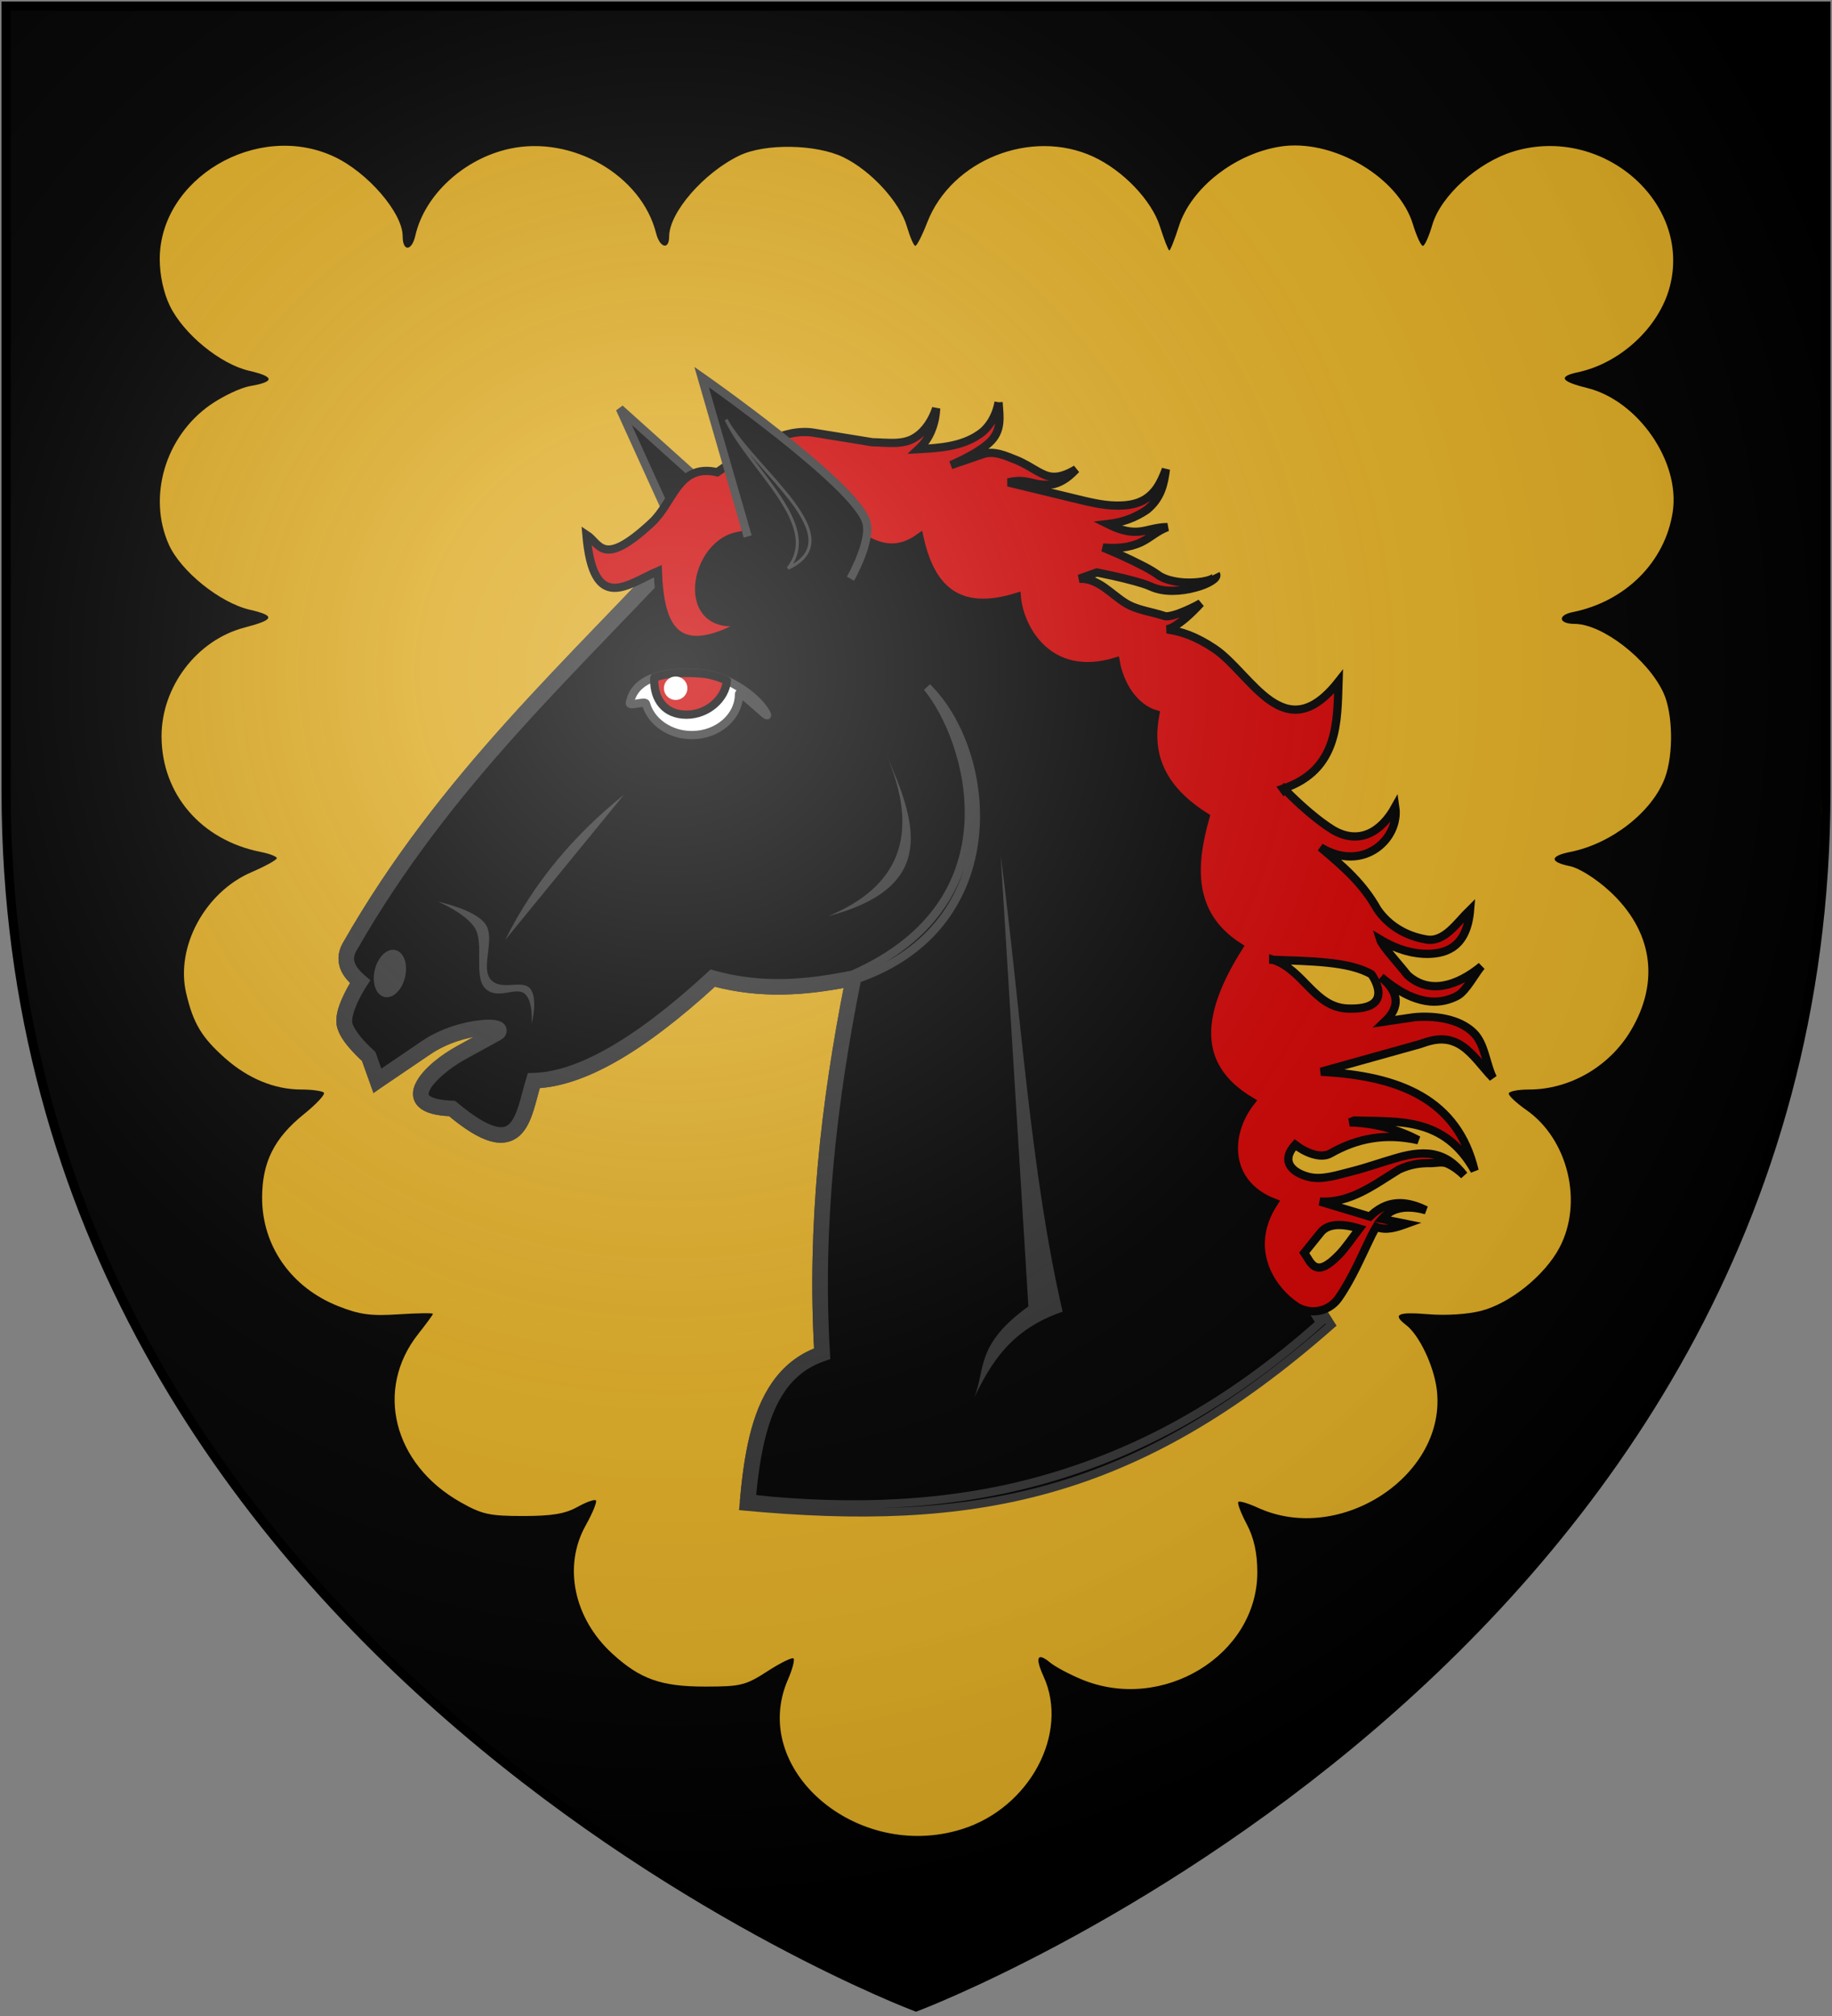 <?xml version="1.0" encoding="UTF-8" standalone="no"?>
<svg
   xmlns:dc="http://purl.org/dc/elements/1.1/"
   xmlns:cc="http://creativecommons.org/ns#"
   xmlns:rdf="http://www.w3.org/1999/02/22-rdf-syntax-ns#"
   xmlns:svg="http://www.w3.org/2000/svg"
   xmlns="http://www.w3.org/2000/svg"
   xmlns:xlink="http://www.w3.org/1999/xlink"
   xmlns:sodipodi="http://sodipodi.sourceforge.net/DTD/sodipodi-0.dtd"
   xmlns:inkscape="http://www.inkscape.org/namespaces/inkscape"
   width="600"
   height="660"
   id="svg2"
   version="1.1"
   inkscape:version="0.48.2 r9819"
   sodipodi:docname="House_Ryswell.svg">
  <rect width="100%" height="100%" fill="#808080" stroke="none"/>
  <sodipodi:namedview
     pagecolor="#ffffff"
     bordercolor="#666666"
     borderopacity="1"
     objecttolerance="10"
     gridtolerance="10"
     guidetolerance="10"
     inkscape:pageopacity="0"
     inkscape:pageshadow="2"
     inkscape:window-width="1366"
     inkscape:window-height="715"
     id="namedview22"
     showgrid="false"
     inkscape:zoom="0.71515155"
     inkscape:cx="235.50215"
     inkscape:cy="307.03418"
     inkscape:window-x="-8"
     inkscape:window-y="-8"
     inkscape:window-maximized="1"
     inkscape:current-layer="layer2" />
  <defs
     id="defs4">
    <inkscape:path-effect
       is_visible="true"
       id="path-effect3136"
       effect="spiro" />
    <inkscape:path-effect
       effect="spiro"
       id="path-effect3132"
       is_visible="true" />
    <inkscape:path-effect
       effect="spiro"
       id="path-effect3101"
       is_visible="true" />
    <inkscape:path-effect
       is_visible="true"
       id="path-effect3085"
       effect="spiro" />
    <inkscape:path-effect
       is_visible="true"
       id="path-effect3083"
       effect="spiro" />
    <inkscape:path-effect
       is_visible="true"
       id="path-effect3081"
       effect="spiro" />
    <inkscape:path-effect
       is_visible="true"
       id="path-effect3079"
       effect="spiro" />
    <inkscape:path-effect
       is_visible="true"
       id="path-effect3077"
       effect="spiro" />
    <inkscape:path-effect
       is_visible="true"
       id="path-effect3075"
       effect="spiro" />
    <inkscape:path-effect
       effect="spiro"
       id="path-effect3049"
       is_visible="true" />
    <inkscape:path-effect
       is_visible="true"
       id="path-effect3045"
       effect="spiro" />
    <inkscape:path-effect
       effect="spiro"
       id="path-effect3041"
       is_visible="true" />
    <radialGradient
       id="rg"
       gradientUnits="userSpaceOnUse"
       cx="220"
       cy="220"
       r="405">
      <stop
         style="stop-color:#fff;stop-opacity:.3"
         offset="0"
         id="stop7" />
      <stop
         style="stop-color:#fff;stop-opacity:.2"
         offset=".2"
         id="stop9" />
      <stop
         style="stop-color:#666;stop-opacity:.1"
         offset=".6"
         id="stop11" />
      <stop
         style="stop-color:#000;stop-opacity:.13"
         offset="1"
         id="stop13" />
    </radialGradient>
    <path
       id="shield"
       d="m2,2v257c0,286 298,398 298,398c0,0 298-112 298-398V2z" />
    <radialGradient
       inkscape:collect="always"
       xlink:href="#rg-7"
       id="radialGradient3055-1"
       gradientUnits="userSpaceOnUse"
       cx="220"
       cy="220"
       r="405" />
    <radialGradient
       id="rg-7"
       gradientUnits="userSpaceOnUse"
       cx="220"
       cy="220"
       r="405">
      <stop
         style="stop-color:#fff;stop-opacity:.3"
         offset="0"
         id="stop7-4" />
      <stop
         style="stop-color:#fff;stop-opacity:.2"
         offset=".2"
         id="stop9-0" />
      <stop
         style="stop-color:#666;stop-opacity:.1"
         offset=".6"
         id="stop11-9" />
      <stop
         style="stop-color:#000;stop-opacity:.13"
         offset="1"
         id="stop13-4" />
    </radialGradient>
    <radialGradient
       r="405"
       cy="220"
       cx="220"
       gradientUnits="userSpaceOnUse"
       id="radialGradient3074"
       xlink:href="#rg-7"
       inkscape:collect="always" />
    <inkscape:path-effect
       is_visible="true"
       id="path-effect10120-1"
       effect="spiro" />
    <inkscape:path-effect
       effect="spiro"
       id="path-effect10118-3"
       is_visible="true" />
    <inkscape:path-effect
       effect="spiro"
       id="path-effect10116-9"
       is_visible="true" />
    <inkscape:path-effect
       effect="spiro"
       id="path-effect10114-7"
       is_visible="true" />
    <inkscape:path-effect
       effect="spiro"
       id="path-effect10112-7"
       is_visible="true" />
    <inkscape:path-effect
       effect="spiro"
       id="path-effect10110-2"
       is_visible="true" />
    <linearGradient
       inkscape:collect="always"
       xlink:href="#linearGradient4719-5"
       id="linearGradient4039"
       gradientUnits="userSpaceOnUse"
       gradientTransform="matrix(2.326,0,0,2.294,447.695,-1820.28)"
       x1="-145.259"
       y1="984.243"
       x2="-64.143"
       y2="984.148" />
    <linearGradient
       inkscape:collect="always"
       id="linearGradient4719-5">
      <stop
         style="stop-color:#666666;stop-opacity:1;"
         offset="0"
         id="stop4721-5" />
      <stop
         id="stop4809-1"
         offset="0.393"
         style="stop-color:#666666;stop-opacity:0.749;" />
      <stop
         style="stop-color:#666666;stop-opacity:0;"
         offset="1"
         id="stop4723-7" />
    </linearGradient>
    <radialGradient
       inkscape:collect="always"
       xlink:href="#linearGradient4801-8"
       id="radialGradient4041"
       gradientUnits="userSpaceOnUse"
       gradientTransform="matrix(-0.722,1.265,-2.273,-1.262,1712.011,1733.784)"
       cx="-307.143"
       cy="782.362"
       fx="-307.143"
       fy="782.362"
       r="63" />
    <linearGradient
       inkscape:collect="always"
       id="linearGradient4801-8">
      <stop
         style="stop-color:#000000;stop-opacity:1;"
         offset="0"
         id="stop4803-2" />
      <stop
         style="stop-color:#000000;stop-opacity:0;"
         offset="1"
         id="stop4805-4" />
    </linearGradient>
    <inkscape:path-effect
       effect="spiro"
       id="path-effect10108-4"
       is_visible="true" />
    <linearGradient
       inkscape:collect="always"
       xlink:href="#linearGradient4719-5"
       id="linearGradient4044"
       gradientUnits="userSpaceOnUse"
       gradientTransform="matrix(-2.406,0,0,-1.649,142.062,1726.531)"
       x1="-145.259"
       y1="984.243"
       x2="-64.143"
       y2="984.148" />
    <radialGradient
       inkscape:collect="always"
       xlink:href="#linearGradient4801-8"
       id="radialGradient4046"
       gradientUnits="userSpaceOnUse"
       gradientTransform="matrix(0.746,-0.909,2.351,0.906,-1165.637,-827.118)"
       cx="-307.143"
       cy="782.362"
       fx="-307.143"
       fy="782.362"
       r="63" />
    <inkscape:path-effect
       effect="spiro"
       id="path-effect10102-7"
       is_visible="true" />
    <linearGradient
       inkscape:collect="always"
       xlink:href="#linearGradient4719-5"
       id="linearGradient4049"
       gradientUnits="userSpaceOnUse"
       gradientTransform="matrix(2.335,0,0,-1.615,449.441,1692.189)"
       x1="-145.259"
       y1="984.243"
       x2="-64.143"
       y2="984.148" />
    <radialGradient
       inkscape:collect="always"
       xlink:href="#linearGradient4801-8"
       id="radialGradient4051"
       gradientUnits="userSpaceOnUse"
       gradientTransform="matrix(-0.724,-0.89,-2.282,0.888,1718.788,-809.094)"
       cx="-307.143"
       cy="782.362"
       fx="-307.143"
       fy="782.362"
       r="63" />
    <inkscape:path-effect
       is_visible="true"
       id="path-effect10096-8"
       effect="spiro" />
    <linearGradient
       inkscape:collect="always"
       xlink:href="#linearGradient4719-5"
       id="linearGradient4054"
       gradientUnits="userSpaceOnUse"
       gradientTransform="matrix(-2.41,0,0,2.282,139.611,-1810.816)"
       x1="-145.259"
       y1="984.243"
       x2="-64.143"
       y2="984.148" />
    <radialGradient
       inkscape:collect="always"
       xlink:href="#linearGradient4801-8"
       id="radialGradient4056"
       gradientUnits="userSpaceOnUse"
       gradientTransform="matrix(0.748,1.258,2.355,-1.255,-1170.296,1723.935)"
       cx="-307.143"
       cy="782.362"
       fx="-307.143"
       fy="782.362"
       r="63" />
    <inkscape:path-effect
       is_visible="true"
       id="path-effect10090-3"
       effect="spiro" />
    <inkscape:path-effect
       effect="spiro"
       id="path-effect10084-1"
       is_visible="true" />
    <inkscape:path-effect
       effect="spiro"
       id="path-effect10082-1"
       is_visible="true" />
    <radialGradient
       inkscape:collect="always"
       xlink:href="#linearGradient4801-8"
       id="radialGradient4061"
       gradientUnits="userSpaceOnUse"
       gradientTransform="matrix(-0.765,1.29,-2.41,-1.287,1806.844,1757.47)"
       cx="-307.143"
       cy="782.362"
       fx="-307.143"
       fy="782.362"
       r="63" />
    <inkscape:path-effect
       effect="spiro"
       id="path-effect10080-4"
       is_visible="true" />
    <inkscape:path-effect
       is_visible="true"
       id="path-effect3075-1"
       effect="spiro" />
    <inkscape:path-effect
       effect="spiro"
       id="path-effect3101-7"
       is_visible="true" />
    <linearGradient
       inkscape:collect="always"
       xlink:href="#grad1-7-7"
       id="linearGradient3085-8-8"
       gradientUnits="userSpaceOnUse"
       gradientTransform="matrix(0.775,0,0,0.31,152.69,-13.619)"
       x1="78.877"
       y1="178.074"
       x2="301.406"
       y2="178.074" />
    <linearGradient
       id="grad1-7-7"
       x1="78.877"
       y1="178.074"
       x2="301.406"
       y2="178.074"
       gradientTransform="scale(1.578,0.634)"
       gradientUnits="userSpaceOnUse">
      <stop
         offset="0%"
         style="stop-color:#da0;"
         id="stop16-4-4" />
      <stop
         offset="40%"
         style="stop-color:#fd0;"
         id="stop18-0-0" />
      <stop
         offset="60%"
         style="stop-color:#fd0;"
         id="stop20-9-9" />
      <stop
         offset="100%"
         style="stop-color:#da0;"
         id="stop22-4-4" />
    </linearGradient>
    <linearGradient
       inkscape:collect="always"
       xlink:href="#grad1-7-7"
       id="linearGradient3081-8-8"
       gradientUnits="userSpaceOnUse"
       gradientTransform="matrix(0.775,0,0,0.31,-27.31,-13.619)"
       x1="78.877"
       y1="178.074"
       x2="301.406"
       y2="178.074" />
    <linearGradient
       id="linearGradient3093"
       x1="78.877"
       y1="178.074"
       x2="301.406"
       y2="178.074"
       gradientTransform="scale(1.578,0.634)"
       gradientUnits="userSpaceOnUse">
      <stop
         offset="0%"
         style="stop-color:#da0;"
         id="stop3095" />
      <stop
         offset="40%"
         style="stop-color:#fd0;"
         id="stop3097" />
      <stop
         offset="60%"
         style="stop-color:#fd0;"
         id="stop3099" />
      <stop
         offset="100%"
         style="stop-color:#da0;"
         id="stop3101" />
    </linearGradient>
    <linearGradient
       y2="178.074"
       x2="301.406"
       y1="178.074"
       x1="78.877"
       gradientTransform="matrix(0.775,0,0,0.31,332.69,-13.619)"
       gradientUnits="userSpaceOnUse"
       id="linearGradient3128-1"
       xlink:href="#grad1-7-7"
       inkscape:collect="always" />
    <linearGradient
       id="linearGradient3104"
       x1="78.877"
       y1="178.074"
       x2="301.406"
       y2="178.074"
       gradientTransform="scale(1.578,0.634)"
       gradientUnits="userSpaceOnUse">
      <stop
         offset="0%"
         style="stop-color:#da0;"
         id="stop3106" />
      <stop
         offset="40%"
         style="stop-color:#fd0;"
         id="stop3108" />
      <stop
         offset="60%"
         style="stop-color:#fd0;"
         id="stop3110" />
      <stop
         offset="100%"
         style="stop-color:#da0;"
         id="stop3112" />
    </linearGradient>
    <inkscape:path-effect
       is_visible="true"
       id="path-effect3061"
       effect="spiro" />
  </defs>
  <g
     inkscape:groupmode="layer"
     id="layer2"
     inkscape:label="Elements"
     style="display:inline">
    <path
       inkscape:connector-curvature="0"
       style="fill:#ddaa22;fill-opacity:1;stroke:none;display:inline"
       id="path7212"
       d="m 2,2 0,257 c 0,286 298,398 298,398 0,0 298,-112 298,-398 L 598,2 z" />
    <path
       style="fill:#000000"
       d="m 598.001,2 -297.688,0.406 -297.687,0.375 -0.5,130.563 c -0.518,136.181 0.372,163.877 6.281,195.562 11.002,58.992 35.242,113.462 71.906,161.75 47.577,62.66 116.912,117.703 195.656,155.312 12.678,6.055 23.28,11.014 23.562,11.031 1.54,0.096 28.182,-12.291 43.125,-20.062 62.29,-32.396 122.009,-79.535 163.594,-129.125 41.042,-48.943 69.473,-105.962 82.531,-165.438 7.999,-36.431 7.933,-34.876 8.594,-191.312 l 0.625,-149.063 z M 424.532,47.625 c 16.012,0.202 33.95,11.845 38.188,25.719 1.203,3.94 2.681,7.156 3.281,7.156 0.6,0 1.989,-3.09 3.094,-6.875 2.78,-9.526 14.887,-20.476 26.562,-24.031 29.053,-8.845 58.463,16.569 51.219,44.25 -3.468,13.251 -16.162,25.065 -30.125,28.031 -6.542,1.39 -5.566,3.025 3,5.125 16.711,4.097 30.553,24.084 28.094,40.531 -2.449,16.379 -15.453,29.394 -32.812,32.875 -5.041,1.011 -4.553,3.844 0.656,3.844 9.075,0 24.018,11.573 29.094,22.531 3.126,6.75 3.359,20.178 0.5,27.875 -4.128,11.116 -17.517,21.582 -31,24.25 -6.787,1.343 -6.828,3.307 -0.125,4.656 2.974,0.599 8.524,4.08 12.938,8.125 14.071,12.898 16.632,29.508 7.062,45.625 -7.04,11.857 -20.016,19.375 -33.406,19.375 -3.651,0 -6.625,0.612 -6.625,1.344 0,0.732 2.599,3.15 5.781,5.375 13.674,9.56 18.653,30.244 10.844,45.031 -4.799,9.087 -16.197,18.275 -25.719,20.719 -4.385,1.125 -11.502,1.574 -17.281,1.094 -10.054,-0.836 -11.835,0.043 -7.25,3.531 4.266,3.246 9.034,13.217 10.031,20.938 3.619,28.014 -31.478,51.3 -58.594,38.875 -3.09,-1.416 -5.966,-2.282 -6.375,-1.906 -0.409,0.375 0.835,3.655 2.75,7.281 2.372,4.492 3.469,9.508 3.469,15.75 0,27.138 -31.099,46.079 -57.594,35.062 -4.059,-1.688 -8.675,-4.167 -10.281,-5.5 -4.182,-3.469 -5.002,-1.749 -2.125,4.562 8.497,18.641 -4.572,43.063 -26.781,50 -34.421,10.751 -69.748,-19.651 -56.938,-49 1.472,-3.372 2.279,-6.478 1.812,-6.906 -0.467,-0.428 -4.315,1.474 -8.562,4.219 -7.117,4.599 -8.708,5 -20.344,5 -14.462,0 -21.326,-2.432 -30.469,-10.812 -12.591,-11.541 -16.132,-28.634 -8.688,-41.938 2.3,-4.11 3.793,-7.807 3.344,-8.219 -0.45,-0.412 -3.178,0.571 -6.094,2.188 -4.016,2.227 -8.328,2.938 -17.781,2.938 -11.011,0 -13.431,-0.538 -20.531,-4.562 -21.969,-12.45 -28.101,-36.911 -13.781,-55.031 2.63,-3.329 4.812,-6.282 4.812,-6.594 0,-0.311 -5.041,-0.247 -11.188,0.156 -9.131,0.599 -12.76,0.113 -19.781,-2.656 -15.387,-6.068 -24.969,-19.681 -24.969,-35.469 0,-11.661 3.934,-19.531 13.656,-27.375 4.184,-3.376 7.146,-6.559 6.562,-7.094 -0.583,-0.535 -3.937,-1 -7.437,-1 -8.672,0 -17.363,-3.572 -24.906,-10.25 -7.673,-6.792 -10.43,-11.397 -12.75,-21.312 -3.529,-15.083 6.152,-33.027 21.344,-39.562 4.559,-1.961 8.307,-4.037 8.344,-4.594 0.037,-0.557 -2.338,-1.48 -5.281,-2.062 -19.48,-3.854 -32.394,-18.88 -32.469,-37.75 -0.065,-16.303 11.576,-31.624 27.125,-35.688 9.915,-2.591 10.3,-3.885 1.812,-5.844 -9.785,-2.259 -22.644,-12.605 -26.562,-21.375 -6.988,-15.639 -1.129,-35.396 13.531,-45.656 4.103,-2.871 9.984,-5.658 13.062,-6.188 8.229,-1.415 8.124,-3.084 -0.312,-5.031 -9.424,-2.175 -21.443,-12.015 -25.938,-21.25 -2.027,-4.165 -3.308,-10.045 -3.312,-15.219 -0.022,-26.478 31.813,-45.305 56.969,-33.688 11.061,5.108 22.594,18.456 22.594,26.125 0,5.113 2.979,4.955 4.156,-0.219 3.021,-13.281 15.831,-25.119 30.781,-28.406 20.477,-4.503 43.248,8.581 48.062,27.625 1.22,4.824 4.281,5.613 4.281,1.094 0,-7.85 11.368,-20.932 23.062,-26.531 8.369,-4.007 25.088,-3.718 33.969,0.562 8.981,4.33 18.472,14.632 20.812,22.625 1.033,3.528 2.276,6.406 2.781,6.406 0.505,0 2.264,-3.45 3.906,-7.688 7.936,-20.481 34.099,-30.855 54.344,-21.531 9.742,4.487 19.143,14.299 21.844,22.812 1.383,4.358 2.769,7.906 3.094,7.906 0.324,0 1.742,-3.548 3.125,-7.906 4.005,-12.622 18.546,-23.955 33.562,-26.156 1.598,-0.234 3.219,-0.333 4.875,-0.312 z"
       id="path3147"
       inkscape:connector-curvature="0" />
    <g
       id="g4010"
       transform="matrix(0.902,0,0,0.902,687.803,-86.032)">
      <path
         d="m -416.924,273.621 -0.625,0.094 -94,15.125 -0.438,0.094 -0.344,0.344 c -42.694,46.556 -89.304,87.525 -124.438,149.125 -1.763,3.091 -1.657,6.108 -0.594,8.531 0.898,2.046 2.389,3.646 3.875,5 -0.432,0.679 -1.373,2.074 -2.656,4.719 -1.555,3.205 -3.147,7.037 -2.688,10.344 0.43,3.095 2.813,6.108 5,8.562 2.06,2.311 3.807,3.835 4.031,4.031 l 3.031,8.5 0.594,1.656 1.438,-1 17.656,-11.969 c 6.347,-4.307 14.035,-6.395 19.25,-6.938 1.652,-0.172 2.894,-0.118 3.875,-0.031 l -11.906,6.562 c -5.531,3.042 -11.839,7.818 -14.281,12.594 -0.611,1.194 -0.996,2.403 -0.938,3.656 0.059,1.254 0.622,2.494 1.625,3.438 1.938,1.823 5.328,2.734 10.562,2.969 6.133,5.115 10.875,7.982 14.75,9.094 3.955,1.135 7.171,0.31 9.375,-1.75 2.204,-2.06 3.489,-5.102 4.531,-8.375 0.954,-2.995 1.694,-6.193 2.562,-9.125 16.389,-0.817 37.213,-12.16 64.312,-37 17.309,4.619 33.405,3.287 49.031,0.219 -8.693,43.825 -13.674,88.209 -11.062,133.719 -13.362,4.985 -20.032,16.807 -23.531,31.219 -1.648,6.786 -2.621,14.192 -3.344,21.812 13.017,2.098 26.361,3.188 39.969,3.188 66.362,0 126.718,-25.931 171.5,-68.219 l -10.312,-15.969 -16.344,-88.031 3.75,-54.625 0.031,-0.312 -0.125,-0.312 -29.656,-69.375 -0.125,-0.312 -0.219,-0.188 -82.656,-70.656 -0.469,-0.406 z"
         id="path2841-1"
         style="font-size:medium;font-style:normal;font-variant:normal;font-weight:normal;font-stretch:normal;text-indent:0;text-align:start;text-decoration:none;line-height:normal;letter-spacing:normal;word-spacing:normal;text-transform:none;direction:ltr;block-progression:tb;writing-mode:lr-tb;text-anchor:start;color:#000000;fill:#000000;fill-opacity:1;stroke:#333333;stroke-width:2.992;marker:none;visibility:visible;display:inline;overflow:visible;enable-background:accumulate;font-family:Bitstream Vera Sans;-inkscape-font-specification:Bitstream Vera Sans"
         inkscape:connector-curvature="0" />
      <path
         d="m -416.924,273.621 -0.625,0.094 -94,15.125 -0.438,0.094 -0.344,0.344 c -42.694,46.556 -89.304,87.525 -124.438,149.125 -1.763,3.091 -1.657,6.108 -0.594,8.531 0.898,2.046 2.389,3.646 3.875,5 -0.432,0.679 -1.373,2.074 -2.656,4.719 -1.555,3.205 -3.147,7.037 -2.688,10.344 0.43,3.095 2.813,6.108 5,8.562 2.06,2.311 3.807,3.835 4.031,4.031 l 3.031,8.5 0.594,1.656 1.438,-1 17.656,-11.969 c 6.347,-4.307 14.035,-6.395 19.25,-6.938 1.652,-0.172 2.894,-0.118 3.875,-0.031 l -11.906,6.562 c -5.531,3.042 -11.839,7.818 -14.281,12.594 -0.611,1.194 -0.996,2.403 -0.938,3.656 0.059,1.254 0.622,2.494 1.625,3.438 1.938,1.823 5.328,2.734 10.562,2.969 6.133,5.115 10.875,7.982 14.75,9.094 3.955,1.135 7.171,0.31 9.375,-1.75 2.204,-2.06 3.489,-5.102 4.531,-8.375 0.954,-2.995 1.694,-6.193 2.562,-9.125 16.389,-0.817 37.213,-12.16 64.312,-37 17.309,4.619 33.405,3.287 49.031,0.219 -8.693,43.825 -13.674,88.209 -11.062,133.719 -13.362,4.985 -20.032,16.807 -23.531,31.219 -1.885,7.764 -2.909,16.316 -3.658,25.102 83.291,7.751 142.003,-3.054 213.402,-65.872 l -11.932,-18.416 -16.344,-88.031 3.75,-54.625 0.031,-0.312 -0.125,-0.312 -29.656,-69.375 -0.125,-0.312 -0.219,-0.188 -82.656,-70.656 -0.469,-0.406 5e-5,-4.5e-4 z m -0.812,2.844 81.938,70.031 29.375,68.781 -3.75,54.594 0,0.188 0.031,0.156 16.406,88.312 0.031,0.281 0.156,0.219 10.351,16.427 c -67.223,59.864 -134.178,71.361 -206.428,63.966 0.723,-7.683 1.701,-15.074 3.327,-21.768 3.481,-14.337 9.742,-25.285 22.719,-29.688 l 0.969,-0.344 -0.062,-1.031 c -2.757,-46.204 2.382,-91.303 11.344,-135.906 55.879,-19.31 49.524,-82.254 25.427,-105.89 15.405,18.509 33.766,77.61 -27.021,104.297 -16.266,3.342 -32.719,4.936 -50.469,0.031 l -0.719,-0.219 -0.562,0.531 c -27.712,25.506 -48.648,36.476 -64.094,36.844 l -0.969,0.031 -0.281,0.938 c -1.025,3.292 -1.823,6.829 -2.812,9.938 -0.99,3.108 -2.196,5.737 -3.781,7.219 -1.586,1.482 -3.461,2.078 -6.781,1.125 -3.32,-0.953 -7.957,-3.654 -14.125,-8.844 l -0.344,-0.281 -0.469,-0.031 c -5.273,-0.182 -8.17,-1.205 -9.281,-2.25 -0.556,-0.522 -0.752,-1.012 -0.781,-1.625 -0.029,-0.613 0.189,-1.399 0.656,-2.312 1.869,-3.654 7.951,-8.606 13.156,-11.469 l 12.625,-6.938 c 0.896,-0.493 1.646,-0.886 1.875,-2.031 0.114,-0.573 -0.123,-1.259 -0.469,-1.625 -0.345,-0.366 -0.713,-0.548 -1.094,-0.688 -1.524,-0.559 -3.651,-0.574 -6.469,-0.281 -5.636,0.586 -13.655,2.73 -20.5,7.375 l -16.219,11.031 -2.562,-7.219 -0.125,-0.312 -0.25,-0.25 c 0,0 -1.973,-1.722 -4.031,-4.031 -2.058,-2.309 -4.091,-5.305 -4.344,-7.125 -0.282,-2.032 0.968,-5.751 2.438,-8.781 1.47,-3.03 3.031,-5.406 3.031,-5.406 l 0.656,-1 -0.906,-0.781 c -1.594,-1.353 -3.182,-3.019 -3.969,-4.812 -0.787,-1.794 -0.927,-3.646 0.469,-6.094 34.786,-60.989 81.024,-101.742 123.75,-148.281 l 92.938,-15 10e-5,5e-5 z"
         id="path2841"
         style="font-size:medium;font-style:normal;font-variant:normal;font-weight:normal;font-stretch:normal;text-indent:0;text-align:start;text-decoration:none;line-height:normal;letter-spacing:normal;word-spacing:normal;text-transform:none;direction:ltr;block-progression:tb;writing-mode:lr-tb;text-anchor:start;color:#000000;fill:#000000;fill-opacity:1;stroke:#333333;stroke-width:2.992;marker:none;visibility:visible;display:inline;overflow:visible;enable-background:accumulate;font-family:Bitstream Vera Sans;-inkscape-font-specification:Bitstream Vera Sans"
         inkscape:connector-curvature="0" />
      <path
         inkscape:connector-curvature="0"
         id="path3955"
         d="m -507.54,339.86 c -9.59,-0.781 -24.25,-0.287 -26.321,10.729 0,1.211 5.565,-0.934 5.875,0.188 1.822,6.601 8.675,11.406 16.656,11.406 9.337,0 17.125,-6.567 17.125,-14.906 0,-1.782 10.838,9.167 10.188,7.594 -2.393,-5.789 -13.933,-14.23 -23.523,-15.01 z"
         style="font-size:medium;font-style:normal;font-variant:normal;font-weight:normal;font-stretch:normal;text-indent:0;text-align:start;text-decoration:none;line-height:normal;letter-spacing:normal;word-spacing:normal;text-transform:none;direction:ltr;block-progression:tb;writing-mode:lr-tb;text-anchor:start;color:#000000;fill:#ffffff;fill-opacity:1;stroke:#333333;stroke-width:2.992;marker:none;visibility:visible;display:inline;overflow:visible;enable-background:accumulate;font-family:Bitstream Vera Sans;-inkscape-font-specification:Bitstream Vera Sans" />
      <path
         inkscape:connector-curvature="0"
         id="path3993"
         d="m -513.361,339.621 c -3.885,0.008 -7.972,0.426 -11.5,1.625 l -0.062,0.125 c -0.14,0.303 -0.064,0.654 -0.062,0.969 0,6.642 3.636,12.438 11.719,12.438 7.742,0 14.13,-5.943 14.656,-12.281 l -0.094,-0.125 c -2.926,-1.333 -5.969,-2.266 -8.844,-2.5 -1.798,-0.146 -3.774,-0.254 -5.812,-0.25 z"
         style="font-size:medium;font-style:normal;font-variant:normal;font-weight:normal;font-stretch:normal;text-indent:0;text-align:start;text-decoration:none;line-height:normal;letter-spacing:normal;word-spacing:normal;text-transform:none;direction:ltr;block-progression:tb;writing-mode:lr-tb;text-anchor:start;color:#000000;fill:#cc0000;fill-opacity:1;stroke:#000000;stroke-width:2.992;marker:none;visibility:visible;display:inline;overflow:visible;enable-background:accumulate;font-family:Bitstream Vera Sans;-inkscape-font-specification:Bitstream Vera Sans" />
      <path
         d="m -512.949,345.171 a 4.253,4.253 0 1 1 -8.506,0 4.253,4.253 0 1 1 8.506,0 z"
         id="path3621"
         style="fill:#ffffff;fill-opacity:1;stroke:none"
         inkscape:connector-curvature="0" />
      <path
         d="m -603.492,422.644 c 0,0 9.954,4.095 13.397,9.57 3.443,5.475 -0.597,17.757 3.828,22.01 4.425,4.253 11.199,-0.994 14.354,1.914 3.155,2.908 2.392,11.005 2.392,11.005 0,0 2.454,-9.36 -0.478,-12.919 -2.933,-3.559 -10.524,1.034 -14.354,-3.349 -3.831,-4.383 1.845,-14.745 -1.914,-20.096 -3.758,-5.351 -17.225,-8.134 -17.225,-8.134 z"
         id="path3631"
         style="fill:#333333;stroke:none"
         inkscape:connector-curvature="0" />
      <path
         d="m -579.089,436.52 43.063,-52.633 c -18.038,14.474 -32.678,31.78 -43.063,52.633 z"
         id="path3633"
         style="fill:#333333;stroke:none"
         inkscape:connector-curvature="0" />
      <path
         d="m -461.862,427.907 c 40.522,-10.629 31.777,-34.475 21.053,-58.853 12.857,29.555 4.356,48.431 -21.053,58.853 z"
         id="path3635"
         style="fill:#333333;stroke:none"
         inkscape:connector-curvature="0" />
      <path
         d="m -399.182,405.897 10.048,163.64 c -19.247,13.938 -15.486,22.566 -19.618,33.015 6.115,-12.652 13.387,-24.727 32.058,-31.101 -11.785,-50.895 -15.231,-110.131 -22.488,-165.554 z"
         id="path3637"
         style="fill:#333333;stroke:none"
         inkscape:connector-curvature="0" />
      <path
         d="m -518.323,285.799 -19.139,-42.106 33.015,29.666"
         id="path3641"
         style="fill:#000000;stroke:#333333;stroke-width:2.992;stroke-linecap:butt;stroke-linejoin:miter;stroke-miterlimit:4;stroke-opacity:1;stroke-dasharray:none"
         inkscape:connector-curvature="0" />
      <path
         d="m -616.047,450.094 a 5.095,8.186 13.175 0 1 -9.819,-2.746 5.095,8.186 13.175 0 1 9.819,2.746 z"
         id="path3643"
         style="fill:#333333;fill-opacity:1;stroke:#333333;stroke-width:1.108"
         inkscape:connector-curvature="0" />
      <path
         d="m -399.955,241.371 c -0.872,4.978 -3.545,9.498 -7.344,11.875 -6.22,4.149 -13.885,4.748 -21.75,5.156 0.562,-0.531 1.115,-1.072 1.625,-1.656 3.251,-3.879 4.588,-8.624 4.812,-13.156 -1.45,4.3 -3.959,8.188 -7.344,10.375 -4.484,3.095 -10.248,2.012 -15.867,1.921 l -21.234,-3.452 c -10.509,-1.709 -22.279,5.229 -35.055,14.344 -14.194,-3.255 -15.789,10.872 -23.735,18.265 -18.039,16.782 -18.78,7.588 -23.765,4.392 2.489,29.071 15.01,17.934 25.938,13.25 0.75,20.55 6.363,34.479 34.812,17.125 -27.716,8.798 -23.095,-26.131 -6.094,-29.812 15.501,-3.357 35.604,-6.266 46.406,1.094 6.026,3.42 12.386,4.793 19.875,-0.562 3.975,18.239 13.745,28.26 35.344,21.531 0.978,11.422 11.472,30.822 35.906,23.477 1.425,8.284 6.546,16.655 14.374,19.054 -2.573,13.538 0.867,26.314 18.219,37.274 -4.979,17.536 -6.203,35.502 12.125,47.212 -14.72,23.311 -17.552,43.038 4.438,56.07 -9.523,12.075 -9.211,29.972 8.282,36.726 -11.054,17.01 -0.728,32.227 8.812,38.094 5.721,2.863 11.629,0.895 14.656,-3.438 4.866,-6.964 8.229,-15.069 12,-22.781 0.541,-1.059 1.09,-2.087 1.688,-3.062 3.625,1.433 7.25,0.216 10.875,-1.094 l -8.781,-1.781 c 0.825,-0.938 1.736,-1.762 2.781,-2.406 1.517,-0.957 3.362,-1.521 5.281,-1.688 2.58,-0.226 5.285,0.193 7.906,0.906 -2.436,-1.202 -5.047,-2.154 -7.875,-2.469 -2.13,-0.234 -4.369,-0.02 -6.5,0.781 -1.968,0.757 -3.752,1.917 -5.281,3.312 -0.244,0.221 -0.484,0.459 -0.719,0.688 l -18.156,-5.469 c 11.06,0.758 19.726,-6.108 28.75,-11.625 3.891,-1.779 7.343,-2.375 11.406,-2.312 1.913,0.011 4.278,-0.649 6.094,0.156 2.222,0.981 4.269,2.512 6.094,4.25 -1.525,-2.006 -3.314,-3.884 -5.5,-5.312 -1.8,-1.172 -3.872,-1.973 -6.062,-2.344 -4.591,-0.742 -9.284,0.289 -13.531,1.562 -5.321,1.533 -10.474,3.398 -15.531,4.656 -5.265,1.309 -10.854,3.268 -15.75,2.031 -5.796,-1.465 -10.477,-5.502 -4.938,-11.656 3.5,2.731 9.2,5.214 12.812,3.156 9.629,-5.485 19.851,-7.482 31.906,-4.812 -7.425,-3.948 -15.962,-6.283 -24.875,-6.469 l 1.688,-0.688 c 15.638,0.591 32.528,-1.638 43.625,18.219 -6.126,-25.731 -27.043,-34.45 -55.781,-35.906 l 35.844,-10 c 3.024,-1.095 6.031,-1.959 8.938,-1.688 2.151,0.127 4.411,0.957 6.438,2.312 2.032,1.355 3.893,3.283 5.688,5.312 1.82,2.068 3.559,4.278 5.5,6.281 -2.499,-5.104 -2.91,-12.294 -6.937,-16.305 -5.254,-5.235 -14.375,-6.385 -21.688,-5.695 l -10.562,1.562 c 5.443,-5.116 5.41,-10.48 -1.469,-16.156 1.825,1.536 3.73,2.978 5.75,4.281 3.579,2.354 7.767,4.191 12.188,4.594 3.555,0.285 7.01,-0.525 9.938,-2.125 3.093,-1.702 6.42,-8.169 8.633,-10.698 -8.745,7.17 -18.886,10.431 -26.852,3.229 -3.42,-4.382 -9.183,-10.494 -9.938,-12.906 6.859,4.117 12.838,5.269 17.281,5.219 7.436,-0.085 14.332,-3.062 15.391,-15.994 -4.789,4.689 -9.299,11.857 -15.828,10.775 -7.294,-1.208 -13.666,-4.903 -17.812,-10.906 -5.228,-9.346 -12.022,-15.243 -20.688,-22.562 15.409,9.412 28.883,-2.992 27.156,-14.689 -5.149,9.315 -13.194,13.82 -22.5,8.471 -2.904,-1.776 -5.626,-3.876 -8.312,-6.125 -2.315,-1.946 -4.573,-3.985 -6.75,-6.094 -0.68,-0.659 -1.344,-1.334 -2,-2 -0.181,-0.184 -0.358,-0.351 -0.531,-0.531 -0.047,-0.048 -0.08,-0.109 -0.125,-0.156 -0.012,-0.012 -0.02,-0.019 -0.031,-0.031 -0.004,-0.004 -0.027,-0.027 -0.031,-0.031 l -0.219,0.281 -0.25,-0.344 c 20.438,-6.849 19.678,-24.92 20.149,-38.9 -19.743,25.048 -31.52,-2.837 -45.024,-11.912 -6.804,-4.573 -12.13,-6.285 -17.25,-7.031 1.557,-0.382 2.762,-1.107 3.75,-1.812 1.508,-1.005 2.856,-2.128 4.125,-3.281 1.095,-0.993 2.115,-2.01 3.125,-3.062 0.315,-0.328 0.63,-0.666 0.938,-1 0.085,-0.093 0.166,-0.188 0.25,-0.281 0.005,-0.007 -0.005,-0.025 0,-0.031 -0.109,0.061 -0.234,0.127 -0.344,0.188 -0.397,0.218 -0.787,0.448 -1.188,0.656 -1.284,0.667 -2.597,1.275 -3.906,1.844 -1.525,0.662 -3.049,1.26 -4.562,1.656 -1.308,0.31 -2.447,0.547 -3.156,0.25 -4.564,-1.536 -9.828,-2.06 -13.969,-4.594 -5.571,-3.409 -9.989,-9.194 -16.938,-8.906 l 6.406,-2.281 c 1.955,0.385 3.9,0.789 5.844,1.219 2.567,0.569 5.125,1.189 7.625,1.875 2.115,0.596 4.106,1.134 5.906,1.938 2.765,1.28 5.623,1.666 8.312,1.625 2.763,-0.023 5.457,-0.453 8.031,-1.156 2.047,-0.552 4.108,-1.271 5.906,-2.406 0.556,-0.346 1.112,-0.764 1.5,-1.312 0.252,-0.344 0.368,-0.823 0.156,-1.156 0.14,0.369 -0.084,0.747 -0.344,1 -0.447,0.424 -1.004,0.678 -1.594,0.906 -1.898,0.717 -3.908,0.959 -5.938,1.094 -2.52,0.154 -5.024,0.011 -7.406,-0.469 -2.318,-0.485 -4.521,-1.241 -6.094,-2.5 -2.009,-1.427 -4.129,-2.518 -6.125,-3.531 -2.446,-1.249 -4.903,-2.422 -7.375,-3.531 -2.045,-0.918 -4.121,-1.79 -6.188,-2.656 2.25,0.176 4.552,0.235 6.844,0 2.474,-0.253 4.877,-0.898 7.062,-1.938 1.773,-0.859 3.262,-1.924 4.719,-2.906 1.498,-1.006 3.058,-1.913 4.781,-2.562 -1.841,-0.013 -3.735,0.295 -5.562,0.719 -1.746,0.396 -3.454,0.829 -5.031,0.938 -1.921,0.147 -3.8,-0.1 -5.594,-0.594 -1.856,-0.493 -3.658,-1.269 -5.438,-2.156 5.12,-0.58 9.906,-2.264 14.156,-5.188 2.356,-1.875 4.083,-4.299 5.125,-6.906 1.016,-2.561 1.461,-5.201 1.781,-7.812 -0.914,2.467 -1.957,4.892 -3.406,6.938 -1.453,2.055 -3.361,3.697 -5.469,4.656 -2.801,1.332 -6.021,1.625 -9.25,1.594 -5.133,-0.092 -10.176,-1.396 -15.375,-2.656 l -23.75,-5.75 c 7.374,-1.839 9.126,1.755 16.469,0.625 3.47,-0.886 6.018,-3.101 8.188,-5.406 -2.729,1.605 -5.74,2.915 -8.5,2.719 -1.97,-0.074 -3.803,-1.015 -5.688,-2.062 -2.247,-1.298 -4.588,-2.79 -7.438,-3.969 -3.818,-1.535 -8.196,-3.547 -12.156,-2.188 l -11.656,4 c 4.56,-1.997 11.231,-5.294 14.656,-8.875 3.84,-4.132 2.956,-8.894 2.625,-13.938 l -1e-4,-1.5e-4 z m 99.719,202.375 c 13.05,0.524 27.528,0.477 35.688,5.281 0,0 9.571,13.118 -8.688,12.406 -12.01,-0.468 -15.974,-14.012 -27,-17.688 z m 24.062,96.25 c 2.215,0.015 4.706,0.501 7.25,1.281 -2.673,3.45 -4.944,6.97 -7.594,9.656 -8.417,8.649 -9.92,2.843 -12.438,-0.844 l 5.969,-7.406 c 1.566,-1.943 3.965,-2.706 6.812,-2.688 z"
         id="path3649"
         style="fill:#cc0000;fill-rule:evenodd;stroke:#000000;stroke-width:2.992;stroke-miterlimit:4;stroke-dasharray:none"
         inkscape:connector-curvature="0" />
      <path
         d="m -491.049,290.105 -16.747,-57.896 c 0,0 55.568,38.771 59.81,52.633 2.084,6.809 -5.742,20.575 -5.742,20.575"
         id="path3639"
         style="fill:#000000;stroke:#333333;stroke-width:2.992;stroke-linecap:butt;stroke-linejoin:miter;stroke-miterlimit:4;stroke-opacity:1;stroke-dasharray:none"
         inkscape:connector-curvature="0" />
      <path
         d="m -476.378,301.625 c 12.661,-15.824 -14.075,-35.887 -22.508,-53.942 10.28,18.581 46.222,42.711 22.508,53.942 z"
         id="path3733"
         style="fill:#000000;stroke:#333333;stroke-width:1.108"
         inkscape:connector-curvature="0" />
    </g>
  </g>
  <g
     inkscape:groupmode="layer"
     id="layer1"
     inkscape:label="Cover"
     style="display:inline"
     sodipodi:insensitive="true">
    <path
       d="m 2,2 v 257 c 0,286 298,398 298,398 0,0 298,-112 298,-398 V 2 z"
       id="shine"
       inkscape:connector-curvature="0"
       style="fill:url(#radialGradient3074);stroke:#000000;stroke-width:3" />
  </g>
</svg>
